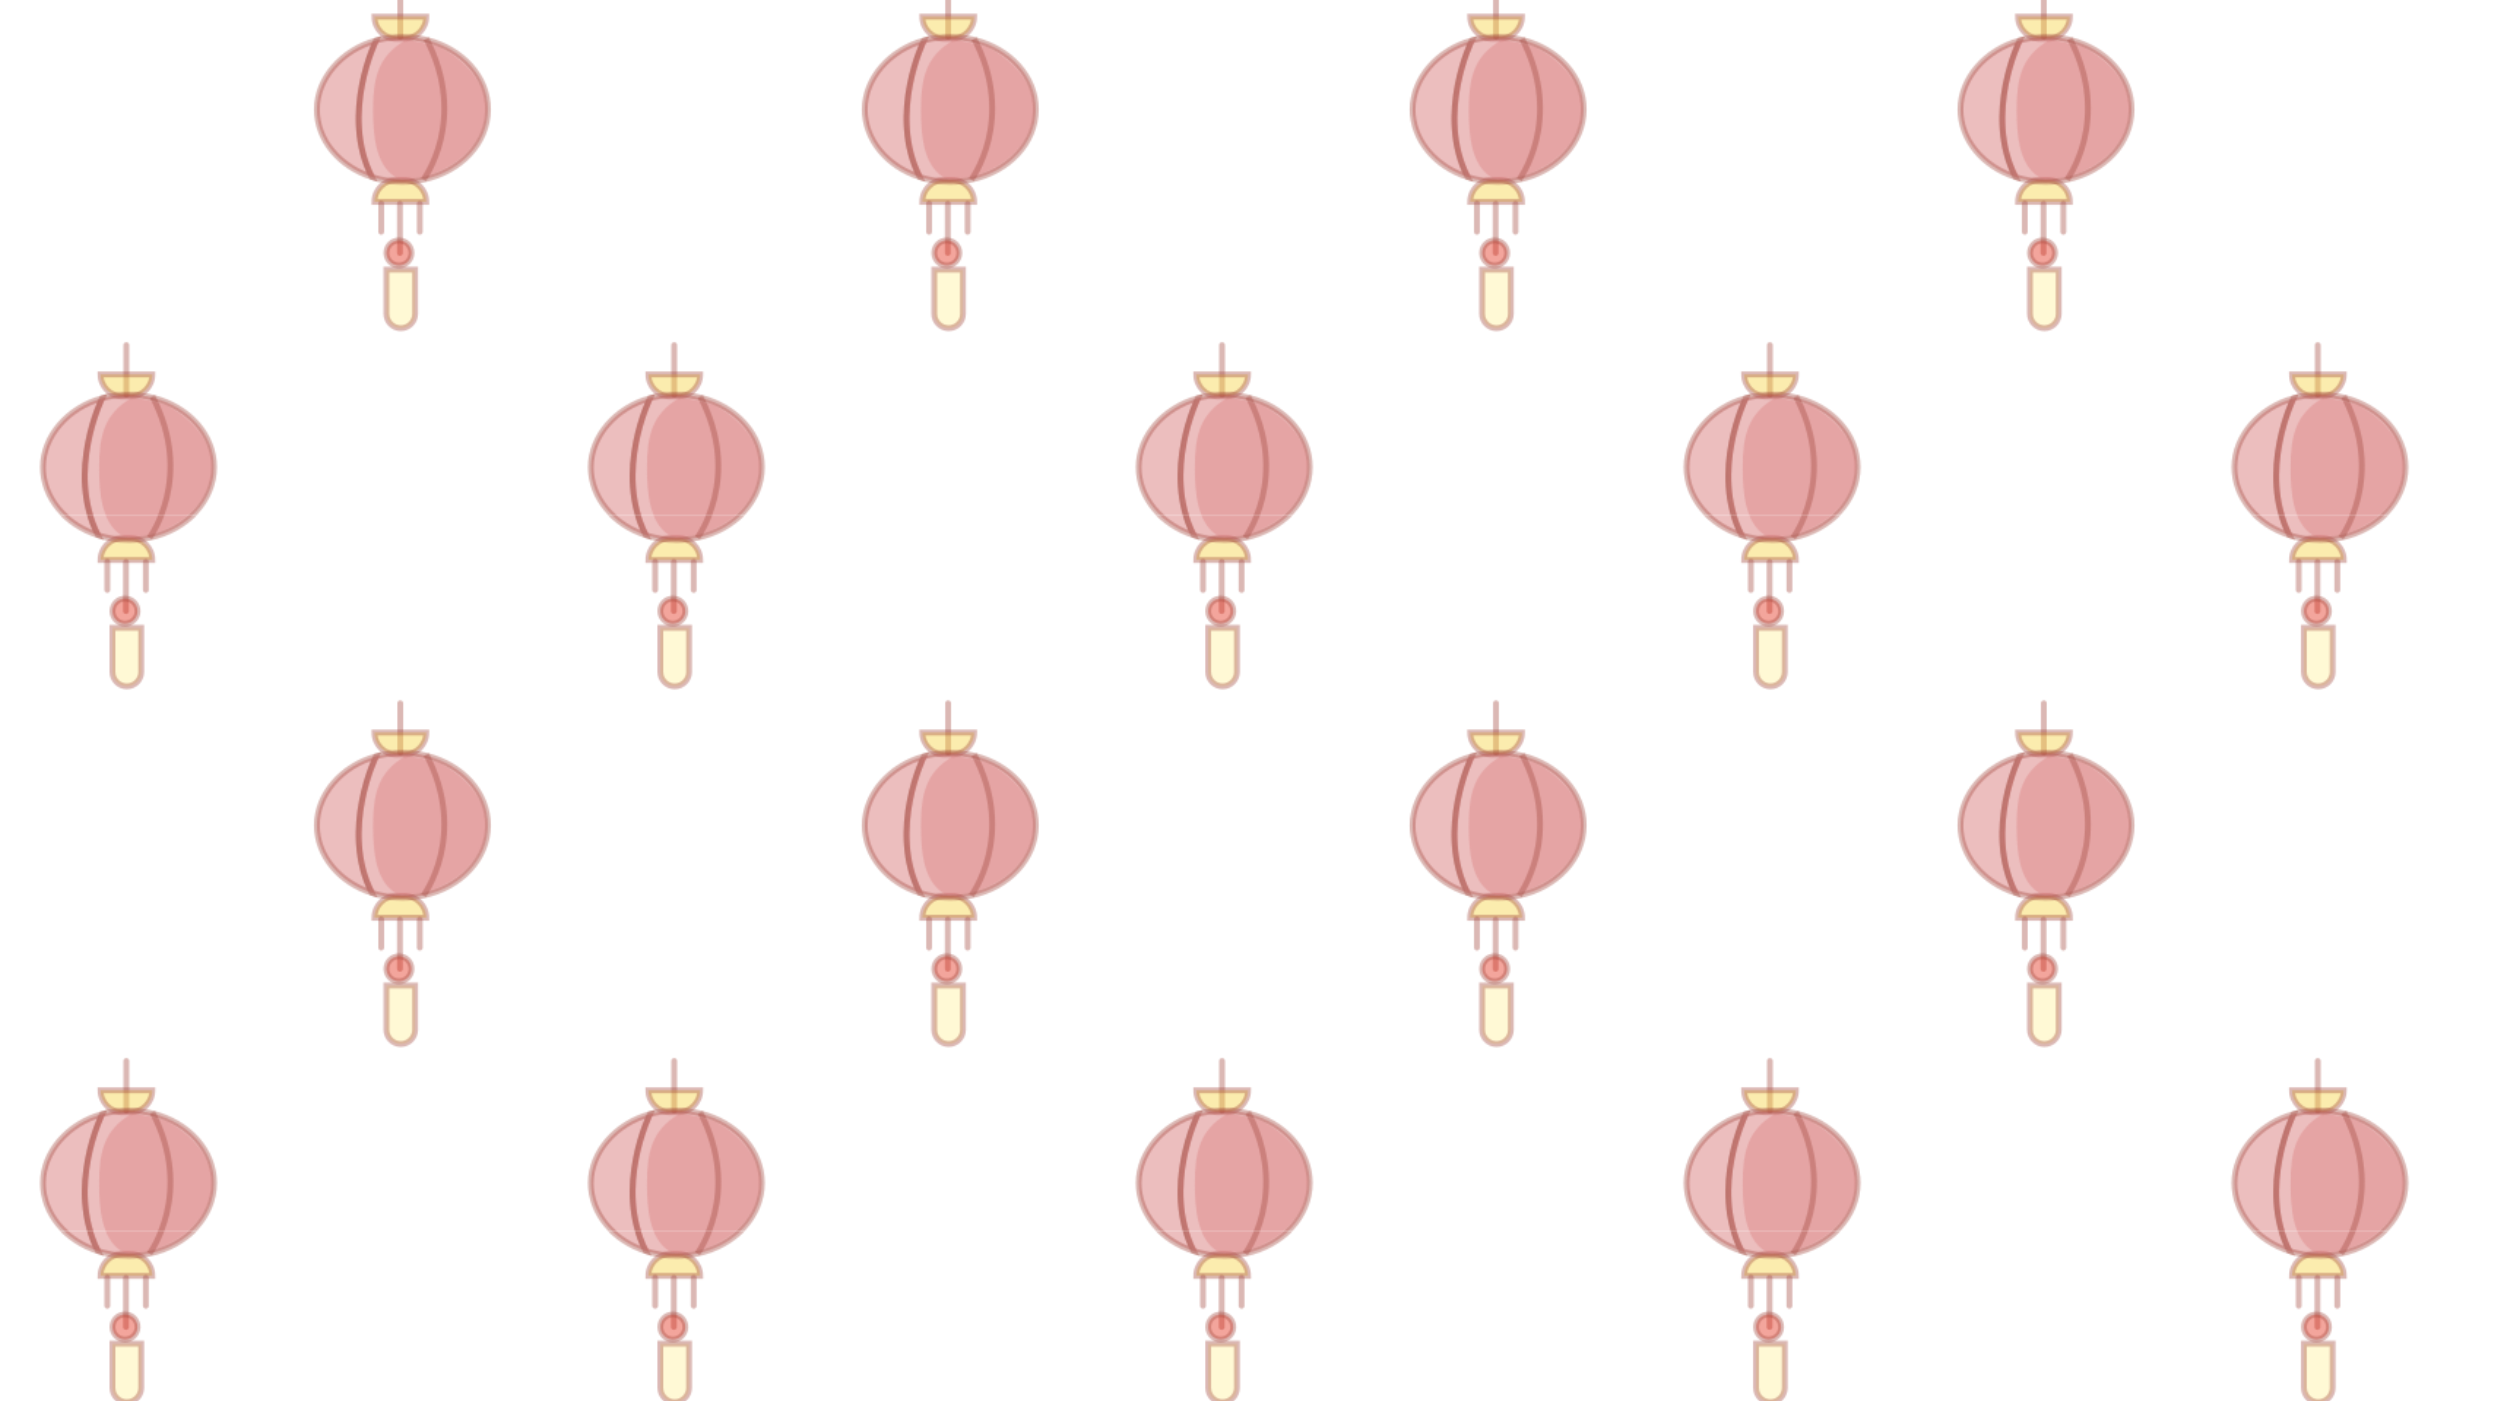 <?xml version="1.0" encoding="UTF-8"?><svg id="Layer_2" xmlns="http://www.w3.org/2000/svg" xmlns:xlink="http://www.w3.org/1999/xlink" viewBox="0 0 1933.64 1083.67"><defs><style>.cls-1{fill:#df1900;}.cls-1,.cls-2,.cls-3,.cls-4,.cls-5,.cls-6,.cls-7{opacity:.39;}.cls-1,.cls-2,.cls-3,.cls-5,.cls-6,.cls-7{stroke:#a1493e;stroke-miterlimit:10;stroke-width:4px;}.cls-1,.cls-6,.cls-7{stroke-linecap:round;}.cls-2{fill:#f4ce2f;}.cls-3,.cls-8,.cls-6{fill:none;}.cls-4{fill:#db7d7d;}.cls-9{fill:url(#New_Pattern_2);}.cls-5{fill:#ce5757;}.cls-7{fill:#ffee94;}</style><pattern id="New_Pattern_2" x="0" y="0" width="375" height="489.73" patternTransform="translate(-5833.1 2060.15) scale(1.13)" patternUnits="userSpaceOnUse" viewBox="0 0 375 489.73"><g><rect class="cls-8" width="375" height="489.73"/><g><line class="cls-6" x1="373.52" y1="407.02" x2="373.52" y2="373.09"/><path class="cls-2" d="m355.85,393.12h35.47c0,8.3-6.74,15.04-15.04,15.04h-5.39c-8.3,0-15.04-6.74-15.04-15.04h0Z"/><path class="cls-5" d="m354.1,502.89c-22.02-7.12-37.66-25.17-37.66-46.31s17.01-40.73,40.54-47.17c0,0-24.78,50.31-2.88,93.48Z"/><path class="cls-5" d="m433.56,456.58c0,23.17-18.8,42.64-44.19,48.05-4.6.98-9.41,1.5-14.37,1.5-7.36,0-14.41-1.15-20.9-3.25-21.91-43.16,2.88-93.48,2.88-93.48,5.68-1.55,11.74-2.39,18.02-2.39,5.84,0,11.48.72,16.8,2.07,24.15,6.11,41.76,25.06,41.76,47.49Z"/><path class="cls-4" d="m401.43,414.48c-2.85-1.52-22.72-6.29-25.11-4.84-18.04,10.88-21.43,25.71-21.43,47.15,0,16.31,1.34,37.37,15.18,46.1,5.39,3.4,20.69-.22,26.79-2.55,19.94-7.61,34.92-23.83,35.07-43.76.14-18.17-13.68-33.11-30.51-42.1Z"/></g><g><line class="cls-6" x1="-1.48" y1="407.02" x2="-1.48" y2="373.09"/><path class="cls-2" d="m-19.15,393.12H16.32c0,8.3-6.74,15.04-15.04,15.04h-5.39c-8.3,0-15.04-6.74-15.04-15.04h0Z"/><path class="cls-5" d="m58.56,456.58c0,23.17-18.8,42.64-44.19,48.05-4.6.98-9.41,1.5-14.37,1.5-7.36,0-14.41-1.15-20.9-3.25-21.91-43.16,2.88-93.48,2.88-93.48,5.68-1.55,11.74-2.39,18.02-2.39,5.84,0,11.48.72,16.8,2.07,24.15,6.11,41.76,25.06,41.76,47.49Z"/><path class="cls-4" d="m26.43,414.48c-2.85-1.52-22.72-6.29-25.11-4.84-18.04,10.88-21.43,25.71-21.43,47.15,0,16.31,1.34,37.37,15.18,46.1,5.39,3.4,20.69-.22,26.79-2.55,19.94-7.61,34.92-23.83,35.07-43.76.14-18.17-13.68-33.11-30.51-42.1Z"/><path class="cls-3" d="m16.32,408.16c28.91,55.5-1.95,96.48-1.95,96.48"/></g><g><path class="cls-2" d="m370.89,15.14h5.39c8.3,0,15.04,6.74,15.04,15.04h-35.47c0-8.3,6.74-15.04,15.04-15.04Z"/><path class="cls-5" d="m354.1,13.16c-22.02-7.12-37.66-25.17-37.66-46.31s17.01-40.73,40.54-47.17c0,0-24.78,50.31-2.88,93.48Z"/><path class="cls-5" d="m433.56-33.15c0,23.17-18.8,42.64-44.19,48.05-4.6.98-9.41,1.5-14.37,1.5-7.36,0-14.41-1.15-20.9-3.25-21.91-43.16,2.88-93.48,2.88-93.48,5.68-1.55,11.74-2.39,18.02-2.39,5.84,0,11.48.72,16.8,2.07,24.15,6.11,41.76,25.06,41.76,47.49Z"/><path class="cls-4" d="m401.43-75.25c-2.85-1.52-22.72-6.29-25.11-4.84-18.04,10.88-21.43,25.71-21.43,47.15,0,16.31,1.34,37.37,15.18,46.1,5.39,3.4,20.69-.22,26.79-2.55,19.94-7.61,34.92-23.83,35.07-43.76.14-18.17-13.68-33.11-30.51-42.1Z"/><line class="cls-6" x1="360.48" y1="31.29" x2="360.48" y2="50.63"/><line class="cls-6" x1="373.28" y1="31.47" x2="373.28" y2="65.13"/><circle class="cls-1" cx="372.61" cy="65.13" r="8.58"/><path class="cls-7" d="m364.02,76.56h19.68v30.24c0,5.43-4.41,9.84-9.84,9.84h0c-5.43,0-9.84-4.41-9.84-9.84v-30.24h0Z"/></g><g><line class="cls-6" x1="186.02" y1="162.16" x2="186.02" y2="128.23"/><path class="cls-2" d="m168.35,148.25h35.47c0,8.3-6.74,15.04-15.04,15.04h-5.39c-8.3,0-15.04-6.74-15.04-15.04h0Z"/><path class="cls-2" d="m183.39,260h5.39c8.3,0,15.04,6.74,15.04,15.04h-35.47c0-8.3,6.74-15.04,15.04-15.04Z"/><path class="cls-5" d="m166.6,258.03c-22.02-7.12-37.66-25.17-37.66-46.31s17.01-40.73,40.54-47.17c0,0-24.78,50.31-2.88,93.48Z"/><path class="cls-5" d="m246.06,211.72c0,23.17-18.8,42.64-44.19,48.05-4.6.98-9.41,1.5-14.37,1.5-7.36,0-14.41-1.15-20.9-3.25-21.91-43.16,2.88-93.48,2.88-93.48,5.68-1.55,11.74-2.39,18.02-2.39,5.84,0,11.48.72,16.8,2.07,24.15,6.11,41.76,25.06,41.76,47.49Z"/><path class="cls-4" d="m213.93,169.61c-2.85-1.52-22.72-6.29-25.11-4.84-18.04,10.88-21.43,25.71-21.43,47.15,0,16.31,1.34,37.37,15.18,46.1,5.39,3.4,20.69-.22,26.79-2.55,19.94-7.61,34.92-23.83,35.07-43.76.14-18.17-13.68-33.11-30.51-42.1Z"/><path class="cls-3" d="m203.82,163.29c28.91,55.5-1.95,96.48-1.95,96.48"/><line class="cls-6" x1="172.98" y1="276.15" x2="172.98" y2="295.49"/><line class="cls-6" x1="185.78" y1="276.34" x2="185.78" y2="309.99"/><line class="cls-6" x1="199.37" y1="276.34" x2="199.37" y2="295.49"/><circle class="cls-1" cx="185.11" cy="309.99" r="8.58"/><path class="cls-7" d="m176.52,321.42h19.68v30.24c0,5.43-4.41,9.84-9.84,9.84h0c-5.43,0-9.84-4.41-9.84-9.84v-30.24h0Z"/></g><g><path class="cls-2" d="m-4.11,15.14H1.28c8.3,0,15.04,6.74,15.04,15.04H-19.15c0-8.3,6.74-15.04,15.04-15.04Z"/><path class="cls-5" d="m58.56-33.15c0,23.17-18.8,42.64-44.19,48.05C9.77,15.89,4.96,16.41,0,16.41c-7.36,0-14.41-1.15-20.9-3.25-21.91-43.16,2.88-93.48,2.88-93.48,5.68-1.55,11.74-2.39,18.02-2.39,5.84,0,11.48.72,16.8,2.07,24.15,6.11,41.76,25.06,41.76,47.49Z"/><path class="cls-4" d="m26.43-75.25c-2.85-1.52-22.72-6.29-25.11-4.84-18.04,10.88-21.43,25.71-21.43,47.15,0,16.31,1.34,37.37,15.18,46.1,5.39,3.4,20.69-.22,26.79-2.55C41.81,3.01,56.78-13.22,56.94-33.15c.14-18.17-13.68-33.11-30.51-42.1Z"/><path class="cls-3" d="m16.32-81.57c28.91,55.5-1.95,96.48-1.95,96.48"/><line class="cls-6" x1="-1.72" y1="31.47" x2="-1.72" y2="65.13"/><line class="cls-6" x1="11.87" y1="31.47" x2="11.87" y2="50.63"/><circle class="cls-1" cx="-2.39" cy="65.13" r="8.58"/><path class="cls-7" d="m-10.98,76.56H8.7v30.24c0,5.43-4.41,9.84-9.84,9.84h0c-5.43,0-9.84-4.41-9.84-9.84v-30.24h0Z"/></g></g></pattern></defs><g id="Layer_1-2"><rect class="cls-9" x="0" width="1933.64" height="1083.67"/></g></svg>
